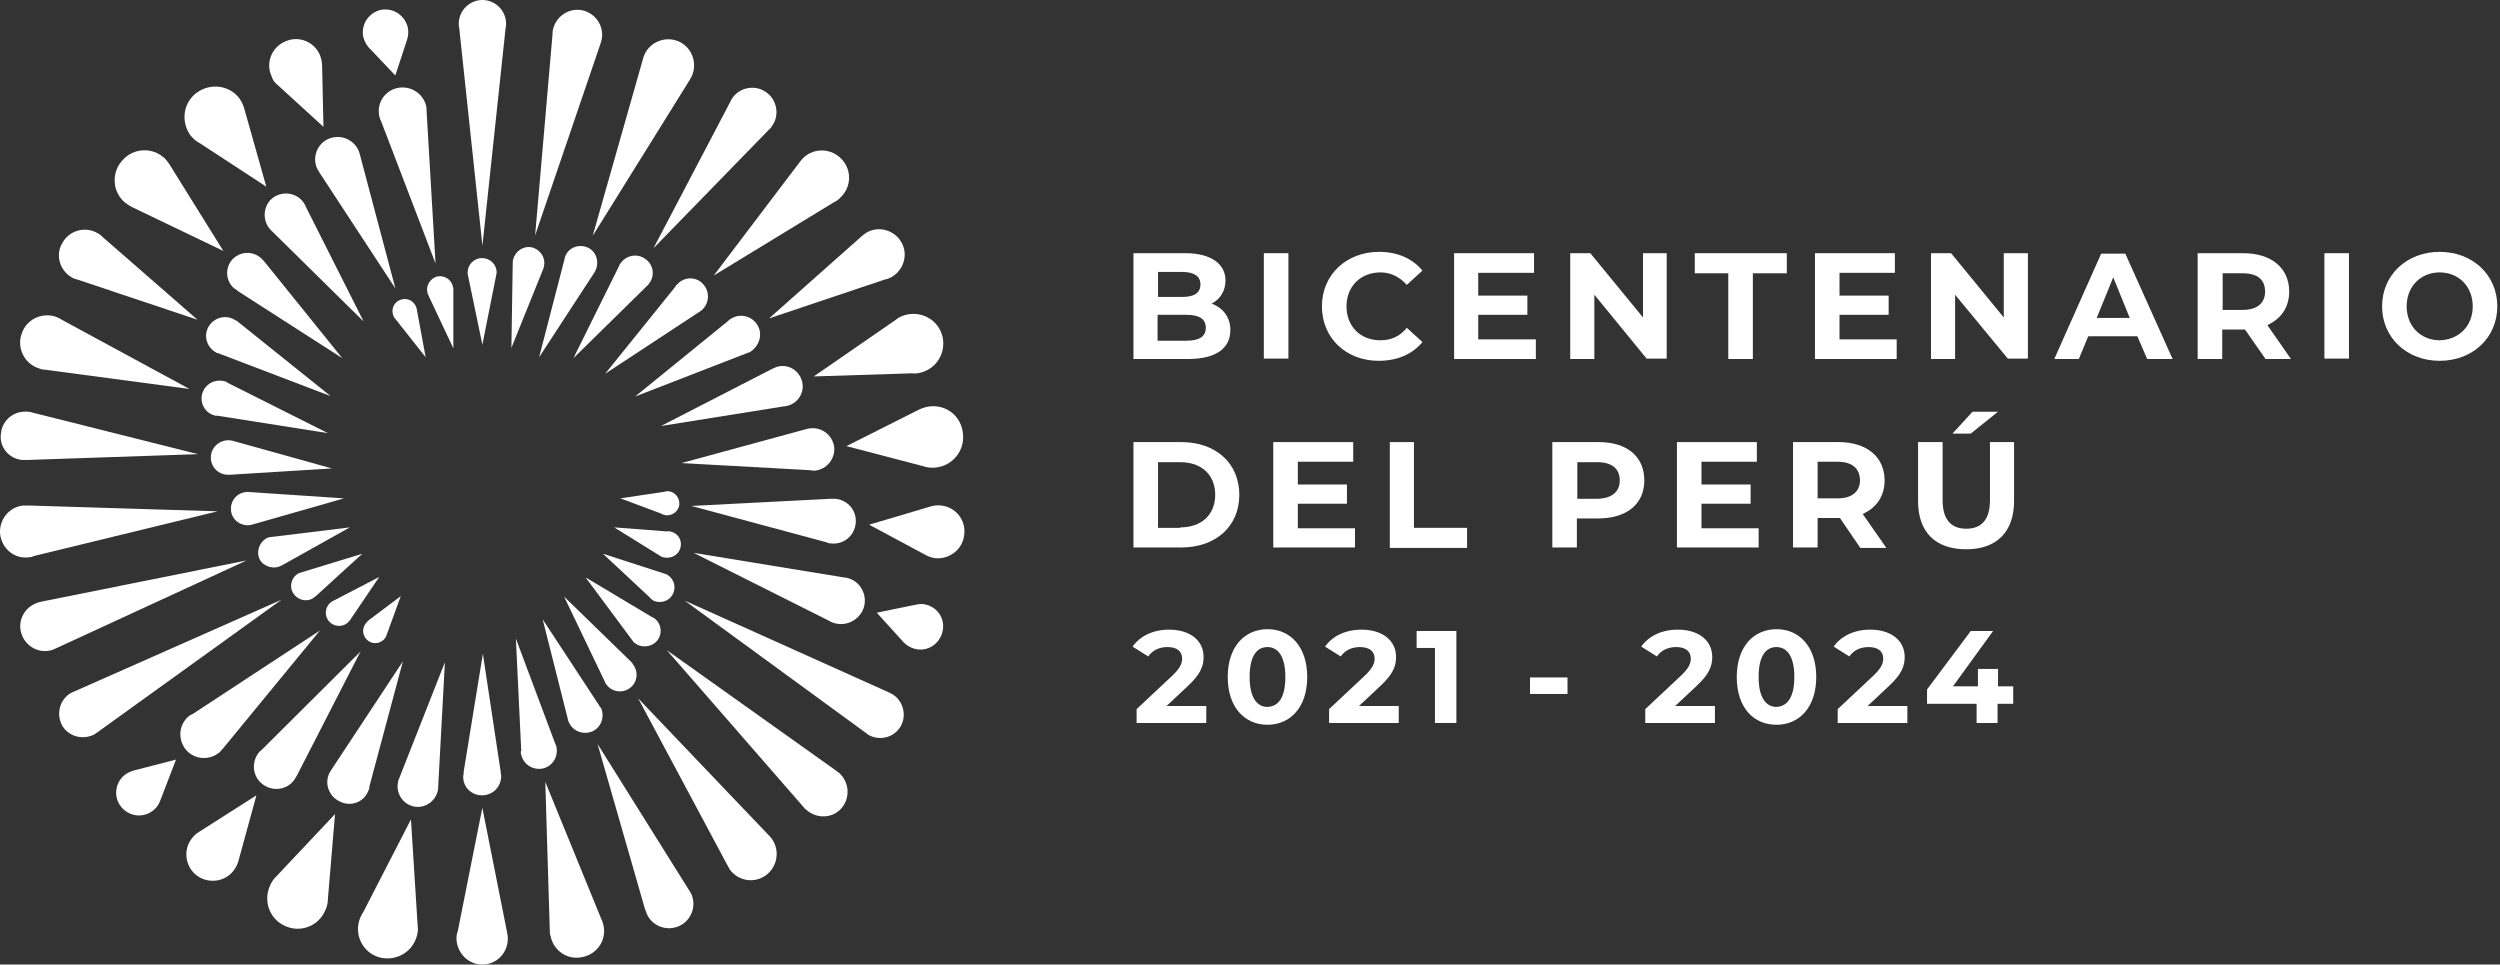 <svg width="127" height="49" viewBox="0 0 127 49" fill="none" xmlns="http://www.w3.org/2000/svg">
<rect x="0" y="0" width="127" height="49" fill="#333333" stroke="none"/>
<path d="M31.516 25.317L33.58 26.088C33.648 26.134 33.739 26.156 33.83 26.179C34.17 26.202 34.465 25.975 34.51 25.635C34.533 25.294 34.306 25 33.966 24.954C33.898 24.954 33.83 24.954 33.784 24.977L31.516 25.317Z" fill="white"/>
<path d="M34.557 27.858C34.67 27.495 34.489 27.132 34.126 27.018C34.035 26.996 33.967 26.973 33.876 26.996L31.2 26.791L33.468 28.198C33.536 28.243 33.604 28.289 33.695 28.311C34.058 28.402 34.444 28.221 34.557 27.858Z" fill="white"/>
<path d="M34.17 30.194C34.374 29.831 34.238 29.4 33.898 29.196C33.83 29.151 33.761 29.151 33.716 29.128L30.631 28.13L33.013 30.353C33.058 30.421 33.126 30.466 33.194 30.512C33.535 30.671 33.988 30.557 34.17 30.194Z" fill="white"/>
<path d="M33.355 32.577C33.65 32.259 33.627 31.76 33.309 31.465C33.264 31.42 33.196 31.374 33.128 31.352L29.748 29.332L32.107 32.508C32.153 32.554 32.175 32.622 32.243 32.667C32.561 32.917 33.06 32.894 33.355 32.577Z" fill="white"/>
<path d="M32.082 33.642L28.656 30.308L30.721 34.618C30.743 34.686 30.766 34.731 30.811 34.777C31.084 35.162 31.628 35.23 31.991 34.958C32.377 34.686 32.445 34.141 32.172 33.779C32.15 33.733 32.127 33.688 32.082 33.642Z" fill="white"/>
<path d="M30.449 35.865C30.449 35.843 30.427 35.843 30.427 35.82L27.568 31.464L28.839 36.501C28.839 36.523 28.839 36.546 28.861 36.569V36.591C28.861 36.637 28.884 36.659 28.907 36.705C29.111 37.158 29.633 37.34 30.086 37.158C30.54 36.954 30.722 36.432 30.54 35.979C30.517 35.956 30.495 35.933 30.449 35.865Z" fill="white"/>
<path d="M26.456 38.203C26.456 38.271 26.456 38.293 26.479 38.339C26.593 38.838 27.069 39.133 27.568 39.042C28.067 38.928 28.362 38.452 28.271 37.953C28.271 37.908 28.249 37.885 28.226 37.84V37.817C28.226 37.794 28.226 37.794 28.203 37.772L26.207 32.44L26.479 38.135C26.456 38.18 26.456 38.18 26.456 38.203Z" fill="white"/>
<path d="M24.485 40.403C25.029 40.403 25.46 39.972 25.46 39.427C25.46 39.382 25.46 39.337 25.438 39.291V39.268C25.438 39.246 25.438 39.246 25.438 39.223L24.53 33.211L23.555 39.2C23.555 39.223 23.555 39.246 23.555 39.268V39.291C23.555 39.337 23.532 39.382 23.532 39.427C23.509 39.972 23.94 40.403 24.485 40.403Z" fill="white"/>
<path d="M20.287 39.518C20.264 39.586 20.219 39.654 20.219 39.744C20.106 40.289 20.446 40.833 21.013 40.969C21.557 41.083 22.102 40.743 22.238 40.175C22.261 40.107 22.261 40.017 22.261 39.949L22.601 33.642L20.287 39.518Z" fill="white"/>
<path d="M18.698 40.198C18.743 40.13 18.766 40.039 18.766 39.949L20.467 33.597L16.86 39.064C16.815 39.132 16.769 39.2 16.724 39.291C16.474 39.835 16.724 40.47 17.268 40.72C17.813 40.992 18.471 40.765 18.698 40.198Z" fill="white"/>
<path d="M13.118 38.27C12.755 38.769 12.845 39.495 13.367 39.858C13.866 40.221 14.592 40.13 14.955 39.608C15.001 39.54 15.046 39.45 15.091 39.382L18.313 33.098L13.299 38.088C13.231 38.134 13.163 38.202 13.118 38.27Z" fill="white"/>
<path d="M4.976 37.181L14.3 30.466L3.796 35.117C3.728 35.139 3.66 35.185 3.592 35.208C3.025 35.548 2.844 36.274 3.161 36.864C3.502 37.431 4.228 37.612 4.817 37.295C4.863 37.249 4.931 37.227 4.976 37.181Z" fill="white"/>
<path d="M9.557 36.41C9.058 36.864 9.036 37.613 9.467 38.112C9.92 38.611 10.669 38.634 11.168 38.203C11.236 38.135 11.281 38.066 11.35 37.998L16.25 32.032L9.784 36.274C9.716 36.297 9.626 36.342 9.557 36.41Z" fill="white"/>
<path d="M1.889 30.625C1.231 30.852 0.868 31.555 1.095 32.213C1.322 32.871 2.025 33.234 2.683 33.007C2.751 32.985 2.819 32.939 2.887 32.916L12.528 28.47L2.138 30.557C2.07 30.58 1.98 30.58 1.889 30.625Z" fill="white"/>
<path d="M1.458 28.311C1.549 28.311 1.639 28.288 1.73 28.243L11.054 25.975L1.458 25.68C1.367 25.68 1.276 25.68 1.186 25.68C0.46 25.748 -0.062 26.406 0.006 27.131C0.097 27.88 0.732 28.402 1.458 28.311Z" fill="white"/>
<path d="M1.117 23.366C1.208 23.366 1.299 23.366 1.39 23.366L10.055 23.071L1.662 20.962C1.571 20.939 1.503 20.916 1.412 20.916C0.732 20.848 0.119 21.325 0.051 22.005C-0.062 22.686 0.437 23.298 1.117 23.366Z" fill="white"/>
<path d="M1.98 18.715C2.093 18.761 2.207 18.784 2.32 18.784L9.625 19.759L3.137 16.243C3.046 16.175 2.933 16.129 2.819 16.084C2.093 15.857 1.322 16.243 1.095 16.969C0.845 17.695 1.254 18.488 1.98 18.715Z" fill="white"/>
<path d="M3.636 14.088C3.749 14.156 3.885 14.201 3.999 14.224L10.033 16.243L5.247 12.069C5.156 11.978 5.065 11.887 4.952 11.842C4.339 11.479 3.522 11.706 3.182 12.318C2.797 12.931 3.023 13.725 3.636 14.088Z" fill="white"/>
<path d="M14.094 4.31L16.431 6.442L16.363 3.335C16.363 3.153 16.318 2.972 16.25 2.79C15.955 2.11 15.161 1.792 14.48 2.11C13.8 2.404 13.482 3.198 13.8 3.879C13.845 4.061 13.958 4.197 14.094 4.31Z" fill="white"/>
<path d="M10.125 7.259L13.528 9.482L12.439 5.626C12.394 5.422 12.303 5.218 12.19 5.036C11.69 4.333 10.715 4.197 10.012 4.696C9.308 5.195 9.172 6.17 9.671 6.874C9.808 7.032 9.944 7.169 10.125 7.259Z" fill="white"/>
<path d="M6.719 10.526L11.347 12.749L8.693 8.485C8.602 8.326 8.489 8.167 8.353 8.031C7.74 7.464 6.765 7.509 6.22 8.144C5.653 8.757 5.699 9.732 6.334 10.277C6.447 10.367 6.583 10.458 6.719 10.526Z" fill="white"/>
<path d="M18.812 2.495L20.082 3.834L20.672 2.042C20.74 1.837 20.762 1.633 20.717 1.406C20.581 0.794 19.991 0.385 19.356 0.499C18.744 0.635 18.335 1.225 18.449 1.86C18.517 2.11 18.63 2.336 18.812 2.495Z" fill="white"/>
<path d="M21.623 18.147L21.17 15.697C21.17 15.652 21.147 15.606 21.124 15.561C20.988 15.243 20.625 15.107 20.308 15.243C19.99 15.38 19.854 15.743 19.99 16.06C20.013 16.105 20.035 16.151 20.081 16.196L21.623 18.147Z" fill="white"/>
<path d="M21.714 14.858C21.714 14.904 21.737 14.949 21.759 14.995L23.03 17.694V14.722V14.7V14.677C23.03 14.632 23.03 14.609 23.007 14.564C22.939 14.201 22.576 13.974 22.213 14.042C21.873 14.133 21.623 14.495 21.714 14.858Z" fill="white"/>
<path d="M24.482 13.111C24.073 13.111 23.756 13.452 23.756 13.837C23.756 13.905 23.756 13.951 23.779 14.019L24.505 17.512L25.208 13.973C25.208 13.928 25.23 13.883 25.23 13.837C25.23 13.429 24.89 13.111 24.482 13.111Z" fill="white"/>
<path d="M25.979 17.671L27.589 13.679C27.612 13.633 27.634 13.565 27.634 13.52C27.725 13.089 27.453 12.681 27.022 12.567C26.591 12.476 26.183 12.749 26.069 13.18C26.047 13.248 26.047 13.293 26.047 13.361L25.979 17.671Z" fill="white"/>
<path d="M29.837 12.567C29.406 12.386 28.907 12.567 28.725 12.998C28.703 13.043 28.68 13.111 28.68 13.157L27.387 18.148L30.2 13.837C30.222 13.792 30.245 13.747 30.268 13.701C30.449 13.248 30.268 12.748 29.837 12.567Z" fill="white"/>
<path d="M32.783 13.156C32.398 12.862 31.83 12.952 31.535 13.361C31.513 13.383 31.49 13.429 31.468 13.451V13.474C31.468 13.497 31.445 13.52 31.445 13.52L29.131 18.193L32.851 14.54C32.874 14.518 32.874 14.518 32.897 14.495L32.919 14.472C32.942 14.45 32.965 14.427 32.987 14.382C33.282 13.996 33.191 13.429 32.783 13.156Z" fill="white"/>
<path d="M34.463 14.382C34.44 14.405 34.417 14.45 34.372 14.473L34.349 14.495C34.327 14.518 34.327 14.518 34.327 14.541L30.742 18.987L35.506 15.856C35.529 15.856 35.529 15.834 35.551 15.834L35.574 15.811C35.597 15.788 35.642 15.766 35.665 15.743C36.028 15.403 36.073 14.835 35.733 14.45C35.415 14.064 34.825 14.042 34.463 14.382Z" fill="white"/>
<path d="M38.479 16.514C38.207 16.061 37.617 15.902 37.164 16.174C37.118 16.197 37.096 16.22 37.05 16.242L37.028 16.265C37.005 16.288 37.005 16.288 36.982 16.31L32.264 20.144L37.935 17.944C37.958 17.944 37.98 17.921 37.98 17.921H38.003C38.048 17.898 38.071 17.898 38.116 17.875C38.593 17.558 38.752 16.968 38.479 16.514Z" fill="white"/>
<path d="M40.066 20.598C40.61 20.416 40.905 19.849 40.724 19.305C40.542 18.76 39.975 18.465 39.431 18.647C39.363 18.669 39.295 18.715 39.227 18.738L33.578 21.641L39.816 20.643C39.907 20.643 39.975 20.62 40.066 20.598Z" fill="white"/>
<path d="M41.404 23.91C41.994 23.842 42.425 23.32 42.38 22.73C42.311 22.14 41.79 21.709 41.2 21.755C41.109 21.755 41.041 21.777 40.95 21.8L34.621 23.524L41.177 23.887C41.222 23.91 41.313 23.91 41.404 23.91Z" fill="white"/>
<path d="M42.222 27.607C42.857 27.675 43.401 27.222 43.469 26.587C43.537 25.951 43.084 25.407 42.449 25.339C42.358 25.339 42.267 25.339 42.176 25.339L35.121 25.702L41.949 27.539C42.063 27.585 42.131 27.607 42.222 27.607Z" fill="white"/>
<path d="M45.761 36.885C46.078 36.318 45.874 35.57 45.307 35.252C45.239 35.229 45.194 35.184 45.126 35.161L34.781 30.511L43.946 37.203C44.014 37.248 44.06 37.294 44.128 37.339C44.717 37.657 45.443 37.453 45.761 36.885Z" fill="white"/>
<path d="M42.358 31.646C42.993 31.85 43.673 31.487 43.877 30.874C44.082 30.239 43.719 29.558 43.106 29.377C43.015 29.354 42.925 29.332 42.857 29.332L35.234 28.084L42.153 31.555C42.176 31.578 42.267 31.623 42.358 31.646Z" fill="white"/>
<path d="M42.632 39.268C42.563 39.222 42.518 39.177 42.45 39.132L33.875 33.029L40.794 40.969C40.839 41.037 40.907 41.105 40.975 41.151C41.497 41.604 42.291 41.582 42.745 41.06C43.199 40.538 43.153 39.744 42.632 39.268Z" fill="white"/>
<path d="M39.203 42.603C39.157 42.535 39.089 42.467 39.021 42.398L32.42 35.48L36.934 43.918C36.98 44.009 37.025 44.077 37.07 44.168C37.501 44.758 38.318 44.894 38.908 44.463C39.498 44.032 39.634 43.193 39.203 42.603Z" fill="white"/>
<path d="M32.851 46.413C33.123 47.049 33.872 47.321 34.484 47.049C35.119 46.776 35.392 46.028 35.119 45.415C35.074 45.325 35.029 45.256 34.983 45.188L30.355 37.793L32.76 46.164C32.806 46.255 32.828 46.345 32.851 46.413Z" fill="white"/>
<path d="M27.973 47.571C28.132 48.319 28.858 48.796 29.607 48.614C30.355 48.456 30.832 47.73 30.65 46.981C30.628 46.868 30.582 46.754 30.537 46.663L27.701 39.722L27.928 47.208C27.928 47.321 27.928 47.457 27.973 47.571Z" fill="white"/>
<path d="M24.503 48.999C25.229 48.999 25.797 48.409 25.797 47.683C25.797 47.547 25.774 47.434 25.751 47.321L24.503 41.037L23.256 47.298C23.21 47.411 23.188 47.547 23.188 47.683C23.21 48.409 23.778 48.999 24.503 48.999Z" fill="white"/>
<path d="M10.009 44.485C10.599 44.916 11.461 44.803 11.892 44.19C12.005 44.032 12.074 43.873 12.119 43.714L13.026 40.402L10.145 42.239C9.987 42.33 9.85 42.444 9.737 42.602C9.283 43.192 9.419 44.054 10.009 44.485Z" fill="white"/>
<path d="M16.52 46.255C16.611 46.074 16.657 45.869 16.657 45.665L17.02 41.355L14.07 44.486C13.912 44.622 13.798 44.803 13.708 45.007C13.367 45.801 13.708 46.709 14.502 47.049C15.273 47.389 16.18 47.049 16.52 46.255Z" fill="white"/>
<path d="M21.193 47.48C21.239 47.321 21.239 47.162 21.216 47.003L20.876 41.627L18.448 46.346C18.335 46.504 18.267 46.686 18.222 46.867C18.04 47.684 18.562 48.501 19.379 48.659C20.218 48.818 21.012 48.296 21.193 47.48Z" fill="white"/>
<path d="M6.197 41.037C6.628 41.513 7.354 41.559 7.831 41.128C7.989 40.992 8.08 40.833 8.148 40.651L8.942 38.587L6.832 39.131C6.651 39.177 6.447 39.267 6.288 39.404C5.812 39.835 5.766 40.56 6.197 41.037Z" fill="white"/>
<path d="M18.566 31.691C18.362 31.963 18.43 32.349 18.702 32.553C18.974 32.757 19.36 32.689 19.564 32.417C19.587 32.372 19.61 32.326 19.632 32.281L20.358 30.285L18.725 31.51C18.657 31.578 18.611 31.623 18.566 31.691Z" fill="white"/>
<path d="M16.951 30.511C16.883 30.534 16.838 30.579 16.77 30.625C16.498 30.874 16.475 31.305 16.725 31.578C16.974 31.85 17.405 31.872 17.677 31.623C17.723 31.578 17.745 31.532 17.791 31.487L19.265 29.309L16.951 30.511Z" fill="white"/>
<path d="M14.888 30.126C15.092 30.466 15.546 30.603 15.886 30.398C15.954 30.353 15.999 30.308 16.068 30.262L18.404 28.13L15.364 29.06C15.296 29.083 15.228 29.105 15.16 29.128C14.797 29.332 14.684 29.786 14.888 30.126Z" fill="white"/>
<path d="M14.163 28.788C14.231 28.765 14.277 28.742 14.322 28.72L17.77 26.791L13.868 27.268C13.8 27.268 13.732 27.291 13.664 27.291C13.256 27.427 13.029 27.88 13.142 28.289C13.256 28.697 13.755 28.924 14.163 28.788Z" fill="white"/>
<path d="M12.869 26.633L17.474 25.317L12.71 24.999C12.642 24.999 12.574 24.977 12.483 24.999C12.007 25.045 11.689 25.476 11.735 25.929C11.78 26.406 12.211 26.723 12.665 26.678C12.733 26.678 12.801 26.655 12.869 26.633Z" fill="white"/>
<path d="M11.509 24.115C11.554 24.115 11.577 24.115 11.622 24.115H11.645C11.668 24.115 11.691 24.115 11.713 24.115L16.863 23.797L11.895 22.413C11.872 22.413 11.849 22.39 11.827 22.39H11.804C11.758 22.39 11.736 22.368 11.691 22.368C11.214 22.322 10.76 22.663 10.715 23.162C10.67 23.638 11.01 24.069 11.509 24.115Z" fill="white"/>
<path d="M10.284 19.963C10.125 20.439 10.397 20.961 10.873 21.097C10.919 21.12 10.942 21.12 10.987 21.12H11.01C11.032 21.12 11.055 21.12 11.055 21.12L16.658 22.004L11.599 19.464C11.577 19.464 11.577 19.441 11.554 19.441L11.531 19.418C11.486 19.396 11.463 19.373 11.418 19.373C10.942 19.237 10.443 19.486 10.284 19.963Z" fill="white"/>
<path d="M10.601 16.583C10.329 17.037 10.488 17.627 10.964 17.899C11.01 17.922 11.033 17.944 11.078 17.944H11.101C11.123 17.944 11.146 17.967 11.146 17.967L16.795 20.122L12.099 16.356C12.076 16.334 12.076 16.334 12.053 16.311H12.031C12.008 16.288 11.963 16.266 11.917 16.243C11.464 15.971 10.874 16.13 10.601 16.583Z" fill="white"/>
<path d="M13.37 13.225C13.324 13.18 13.302 13.135 13.256 13.112C12.825 12.726 12.19 12.772 11.804 13.18C11.419 13.611 11.464 14.246 11.872 14.632C11.895 14.655 11.94 14.677 11.986 14.7L12.008 14.723C12.031 14.745 12.054 14.745 12.054 14.768L17.385 18.193L13.415 13.271C13.415 13.271 13.392 13.248 13.37 13.225Z" fill="white"/>
<path d="M15.502 10.413L15.479 10.39C15.457 10.345 15.434 10.299 15.411 10.277C15.071 9.8 14.39 9.687 13.891 10.027C13.415 10.367 13.302 11.048 13.642 11.547C13.665 11.592 13.71 11.615 13.732 11.66L13.755 11.683C13.778 11.706 13.801 11.729 13.801 11.729L18.474 16.334L15.525 10.481C15.525 10.458 15.502 10.435 15.502 10.413Z" fill="white"/>
<path d="M16.116 8.575C16.162 8.643 16.207 8.734 16.252 8.802L20.086 14.655L18.294 7.894C18.271 7.804 18.248 7.713 18.203 7.622C17.931 7.055 17.273 6.806 16.683 7.055C16.116 7.305 15.844 7.985 16.116 8.575Z" fill="white"/>
<path d="M24.507 12.477L25.687 1.406C25.709 1.338 25.709 1.27 25.709 1.202C25.709 0.544 25.165 0 24.507 0C23.849 0 23.305 0.544 23.305 1.202C23.305 1.27 23.305 1.338 23.327 1.406L24.507 12.477Z" fill="white"/>
<path d="M20.197 4.469C19.539 4.605 19.13 5.24 19.266 5.898C19.289 5.989 19.312 6.08 19.357 6.148L22.125 13.384L21.671 5.649C21.671 5.558 21.671 5.467 21.648 5.376C21.489 4.741 20.854 4.333 20.197 4.469Z" fill="white"/>
<path d="M30.496 2.246C30.518 2.178 30.541 2.087 30.564 2.019C30.7 1.339 30.269 0.681 29.588 0.522C28.908 0.386 28.25 0.817 28.091 1.498C28.068 1.588 28.068 1.679 28.068 1.747L27.184 11.956L30.496 2.246Z" fill="white"/>
<path d="M30.11 11.978L35.01 4.106C35.055 4.038 35.1 3.948 35.146 3.857C35.441 3.199 35.146 2.405 34.488 2.11C33.83 1.815 33.036 2.11 32.741 2.768C32.696 2.859 32.673 2.949 32.65 3.04L30.11 11.978Z" fill="white"/>
<path d="M33.195 12.613L39.025 6.624C39.093 6.556 39.162 6.51 39.207 6.42C39.615 5.875 39.479 5.081 38.935 4.695C38.39 4.287 37.596 4.423 37.211 4.968C37.165 5.036 37.12 5.126 37.075 5.217L33.195 12.613Z" fill="white"/>
<path d="M36.258 13.997L42.36 10.277C42.474 10.231 42.587 10.14 42.678 10.05C43.245 9.528 43.29 8.666 42.769 8.099C42.247 7.532 41.385 7.486 40.818 8.008C40.727 8.099 40.659 8.19 40.591 8.28L36.258 13.997Z" fill="white"/>
<path d="M39.07 16.174L44.946 14.2C45.082 14.178 45.195 14.132 45.309 14.064C45.921 13.701 46.148 12.907 45.785 12.295C45.422 11.682 44.628 11.456 44.016 11.819C43.902 11.887 43.789 11.977 43.698 12.068L39.07 16.174Z" fill="white"/>
<path d="M45.512 16.242L41.338 19.123L46.306 18.965C46.487 18.987 46.692 18.965 46.873 18.897C47.667 18.647 48.098 17.785 47.849 16.991C47.599 16.197 46.737 15.766 45.943 16.015C45.784 16.061 45.648 16.129 45.512 16.242Z" fill="white"/>
<path d="M48.984 27.154C49.075 26.406 48.531 25.748 47.805 25.68C47.623 25.657 47.442 25.68 47.283 25.725L44.153 26.655L46.988 28.175C47.147 28.266 47.328 28.334 47.51 28.357C48.236 28.425 48.916 27.903 48.984 27.154Z" fill="white"/>
<path d="M47.24 20.644C47.036 20.666 46.832 20.734 46.65 20.825L42.998 22.663L46.9 23.683C47.104 23.752 47.308 23.774 47.535 23.752C48.397 23.661 49.01 22.89 48.919 22.05C48.851 21.165 48.102 20.553 47.24 20.644Z" fill="white"/>
<path d="M47.125 30.738C46.921 30.67 46.739 30.67 46.535 30.716L44.539 31.124L45.877 32.599C46.014 32.757 46.195 32.871 46.399 32.939C47.012 33.143 47.647 32.803 47.851 32.19C48.055 31.578 47.738 30.943 47.125 30.738Z" fill="white"/>
<path d="M62.503 16.764C62.503 17.694 61.777 18.238 60.348 18.238H57.58V12.862H60.212C61.55 12.862 62.254 13.429 62.254 14.246C62.254 14.79 61.981 15.198 61.55 15.425C62.117 15.629 62.503 16.106 62.503 16.764ZM58.828 13.815V15.085H60.053C60.666 15.085 60.983 14.881 60.983 14.45C60.983 14.019 60.643 13.815 60.053 13.815H58.828ZM61.255 16.65C61.255 16.197 60.915 15.992 60.257 15.992H58.805V17.308H60.257C60.915 17.308 61.255 17.104 61.255 16.65Z" fill="white"/>
<path d="M64.203 12.862H65.451V18.216H64.203V12.862Z" fill="white"/>
<path d="M67.154 15.562C67.154 13.951 68.402 12.794 70.058 12.794C70.988 12.794 71.76 13.134 72.259 13.747L71.465 14.473C71.102 14.064 70.648 13.838 70.126 13.838C69.128 13.838 68.402 14.541 68.402 15.562C68.402 16.582 69.106 17.286 70.126 17.286C70.671 17.286 71.124 17.081 71.465 16.651L72.259 17.376C71.76 17.989 70.988 18.329 70.036 18.329C68.38 18.329 67.154 17.172 67.154 15.562Z" fill="white"/>
<path d="M78.021 17.24V18.238H73.869V12.862H77.93V13.86H75.094V15.017H77.59V15.992H75.094V17.24H78.021Z" fill="white"/>
<path d="M84.668 12.862V18.216H83.647L80.993 14.972V18.238H79.768V12.862H80.788L83.465 16.128V12.862H84.668Z" fill="white"/>
<path d="M87.82 13.883H86.096V12.862H90.769V13.883H89.045V18.238H87.797V13.883H87.82Z" fill="white"/>
<path d="M96.351 17.24V18.238H92.2V12.862H96.26V13.86H93.447V15.017H95.943V15.992H93.447V17.24H96.351Z" fill="white"/>
<path d="M103.017 12.862V18.216H101.996L99.319 14.972V18.238H98.094V12.862H99.115L101.792 16.128V12.862H103.017Z" fill="white"/>
<path d="M108.577 17.082H106.082L105.605 18.238H104.358L106.74 12.885H107.965L110.369 18.238H109.076L108.577 17.082ZM108.191 16.151L107.352 14.087L106.513 16.151H108.191Z" fill="white"/>
<path d="M115.089 18.238L114.046 16.741H113.977H112.889V18.238H111.641V12.862H113.955C115.384 12.862 116.291 13.61 116.291 14.813C116.291 15.607 115.883 16.197 115.18 16.514L116.382 18.238H115.089ZM113.932 13.883H112.911V15.743H113.932C114.681 15.743 115.066 15.38 115.066 14.813C115.066 14.223 114.703 13.883 113.932 13.883Z" fill="white"/>
<path d="M118.08 12.862H119.328V18.216H118.08V12.862Z" fill="white"/>
<path d="M121.01 15.562C121.01 13.974 122.258 12.794 123.936 12.794C125.615 12.794 126.863 13.974 126.863 15.562C126.863 17.149 125.615 18.329 123.936 18.329C122.258 18.329 121.01 17.149 121.01 15.562ZM125.615 15.562C125.615 14.541 124.889 13.838 123.936 13.838C122.984 13.838 122.258 14.541 122.258 15.562C122.258 16.582 122.984 17.286 123.936 17.286C124.889 17.263 125.615 16.582 125.615 15.562Z" fill="white"/>
<path d="M57.58 22.458H60.008C61.754 22.458 62.957 23.524 62.957 25.135C62.957 26.745 61.754 27.812 60.008 27.812H57.58V22.458ZM59.962 26.791C61.029 26.791 61.732 26.156 61.732 25.135C61.732 24.114 61.029 23.479 59.962 23.479H58.828V26.814H59.962V26.791Z" fill="white"/>
<path d="M68.833 26.814V27.812H64.682V22.458H68.743V23.456H65.93V24.613H68.425V25.589H65.93V26.836H68.833V26.814Z" fill="white"/>
<path d="M70.58 22.458H71.828V26.814H74.527V27.834H70.603V22.458H70.58Z" fill="white"/>
<path d="M83.531 24.409C83.531 25.611 82.623 26.337 81.194 26.337H80.105V27.812H78.858V22.458H81.217C82.646 22.458 83.531 23.184 83.531 24.409ZM82.283 24.409C82.283 23.819 81.897 23.479 81.149 23.479H80.128V25.339H81.149C81.897 25.316 82.283 24.976 82.283 24.409Z" fill="white"/>
<path d="M89.339 26.814V27.812H85.188V22.458H89.248V23.456H86.435V24.613H88.931V25.589H86.435V26.836H89.339V26.814Z" fill="white"/>
<path d="M94.489 27.812L93.468 26.314H93.4H92.334V27.812H91.086V22.458H93.4C94.829 22.458 95.737 23.207 95.737 24.409C95.737 25.203 95.328 25.793 94.625 26.11L95.827 27.834H94.489V27.812ZM93.332 23.456H92.334V25.316H93.355C94.103 25.316 94.489 24.953 94.489 24.386C94.466 23.796 94.103 23.456 93.332 23.456Z" fill="white"/>
<path d="M97.438 25.453V22.458H98.685V25.407C98.685 26.428 99.139 26.859 99.888 26.859C100.636 26.859 101.09 26.428 101.09 25.407V22.458H102.315V25.453C102.315 27.041 101.408 27.903 99.888 27.903C98.323 27.903 97.438 27.041 97.438 25.453ZM100.205 20.916H101.498L100.115 22.027H99.184L100.205 20.916Z" fill="white"/>
<path d="M61.279 35.842V36.727H57.74V36.024L59.554 34.322C59.963 33.937 60.053 33.687 60.053 33.46C60.053 33.097 59.804 32.871 59.305 32.871C58.897 32.871 58.556 33.029 58.329 33.347L57.535 32.848C57.898 32.326 58.556 31.986 59.396 31.986C60.439 31.986 61.142 32.53 61.142 33.37C61.142 33.823 61.006 34.232 60.348 34.844L59.26 35.865H61.279V35.842Z" fill="white"/>
<path d="M62.369 34.391C62.369 32.848 63.231 31.963 64.388 31.963C65.545 31.963 66.407 32.848 66.407 34.391C66.407 35.933 65.545 36.818 64.388 36.818C63.231 36.818 62.369 35.933 62.369 34.391ZM65.296 34.391C65.296 33.325 64.91 32.871 64.388 32.871C63.844 32.871 63.481 33.325 63.481 34.391C63.481 35.457 63.867 35.911 64.388 35.911C64.933 35.888 65.296 35.457 65.296 34.391Z" fill="white"/>
<path d="M71.056 35.842V36.727H67.517V36.024L69.332 34.322C69.74 33.937 69.831 33.687 69.831 33.46C69.831 33.097 69.581 32.871 69.082 32.871C68.674 32.871 68.334 33.029 68.107 33.347L67.313 32.848C67.676 32.326 68.334 31.986 69.173 31.986C70.216 31.986 70.92 32.53 70.92 33.37C70.92 33.823 70.784 34.232 70.126 34.844L69.037 35.865H71.056V35.842Z" fill="white"/>
<path d="M73.984 32.031V36.727H72.895V32.916H71.965V32.054H73.984V32.031Z" fill="white"/>
<path d="M77.725 34.414H79.63V35.253H77.725V34.414Z" fill="white"/>
<path d="M87.118 35.842V36.727H83.579V36.024L85.394 34.322C85.803 33.937 85.893 33.687 85.893 33.46C85.893 33.097 85.644 32.871 85.145 32.871C84.737 32.871 84.396 33.029 84.169 33.347L83.375 32.848C83.738 32.326 84.396 31.986 85.236 31.986C86.279 31.986 86.982 32.53 86.982 33.37C86.982 33.823 86.846 34.232 86.188 34.844L85.1 35.865H87.118V35.842Z" fill="white"/>
<path d="M88.227 34.391C88.227 32.848 89.089 31.963 90.246 31.963C91.403 31.963 92.265 32.848 92.265 34.391C92.265 35.933 91.403 36.818 90.246 36.818C89.066 36.818 88.227 35.933 88.227 34.391ZM91.153 34.391C91.153 33.325 90.768 32.871 90.246 32.871C89.701 32.871 89.338 33.325 89.338 34.391C89.338 35.457 89.724 35.911 90.246 35.911C90.768 35.888 91.153 35.457 91.153 34.391Z" fill="white"/>
<path d="M96.894 35.842V36.727H93.355V36.024L95.17 34.322C95.578 33.937 95.669 33.687 95.669 33.46C95.669 33.097 95.419 32.871 94.92 32.871C94.512 32.871 94.171 33.029 93.945 33.347L93.151 32.848C93.514 32.326 94.171 31.986 95.011 31.986C96.054 31.986 96.758 32.53 96.758 33.37C96.758 33.823 96.621 34.232 95.964 34.844L94.875 35.865H96.894V35.842Z" fill="white"/>
<path d="M102.248 35.752H101.477V36.727H100.411V35.752H97.893V35.026L100.116 32.054H101.25L99.209 34.867H100.479V33.983H101.5V34.867H102.271V35.752H102.248Z" fill="white"/>
</svg>
